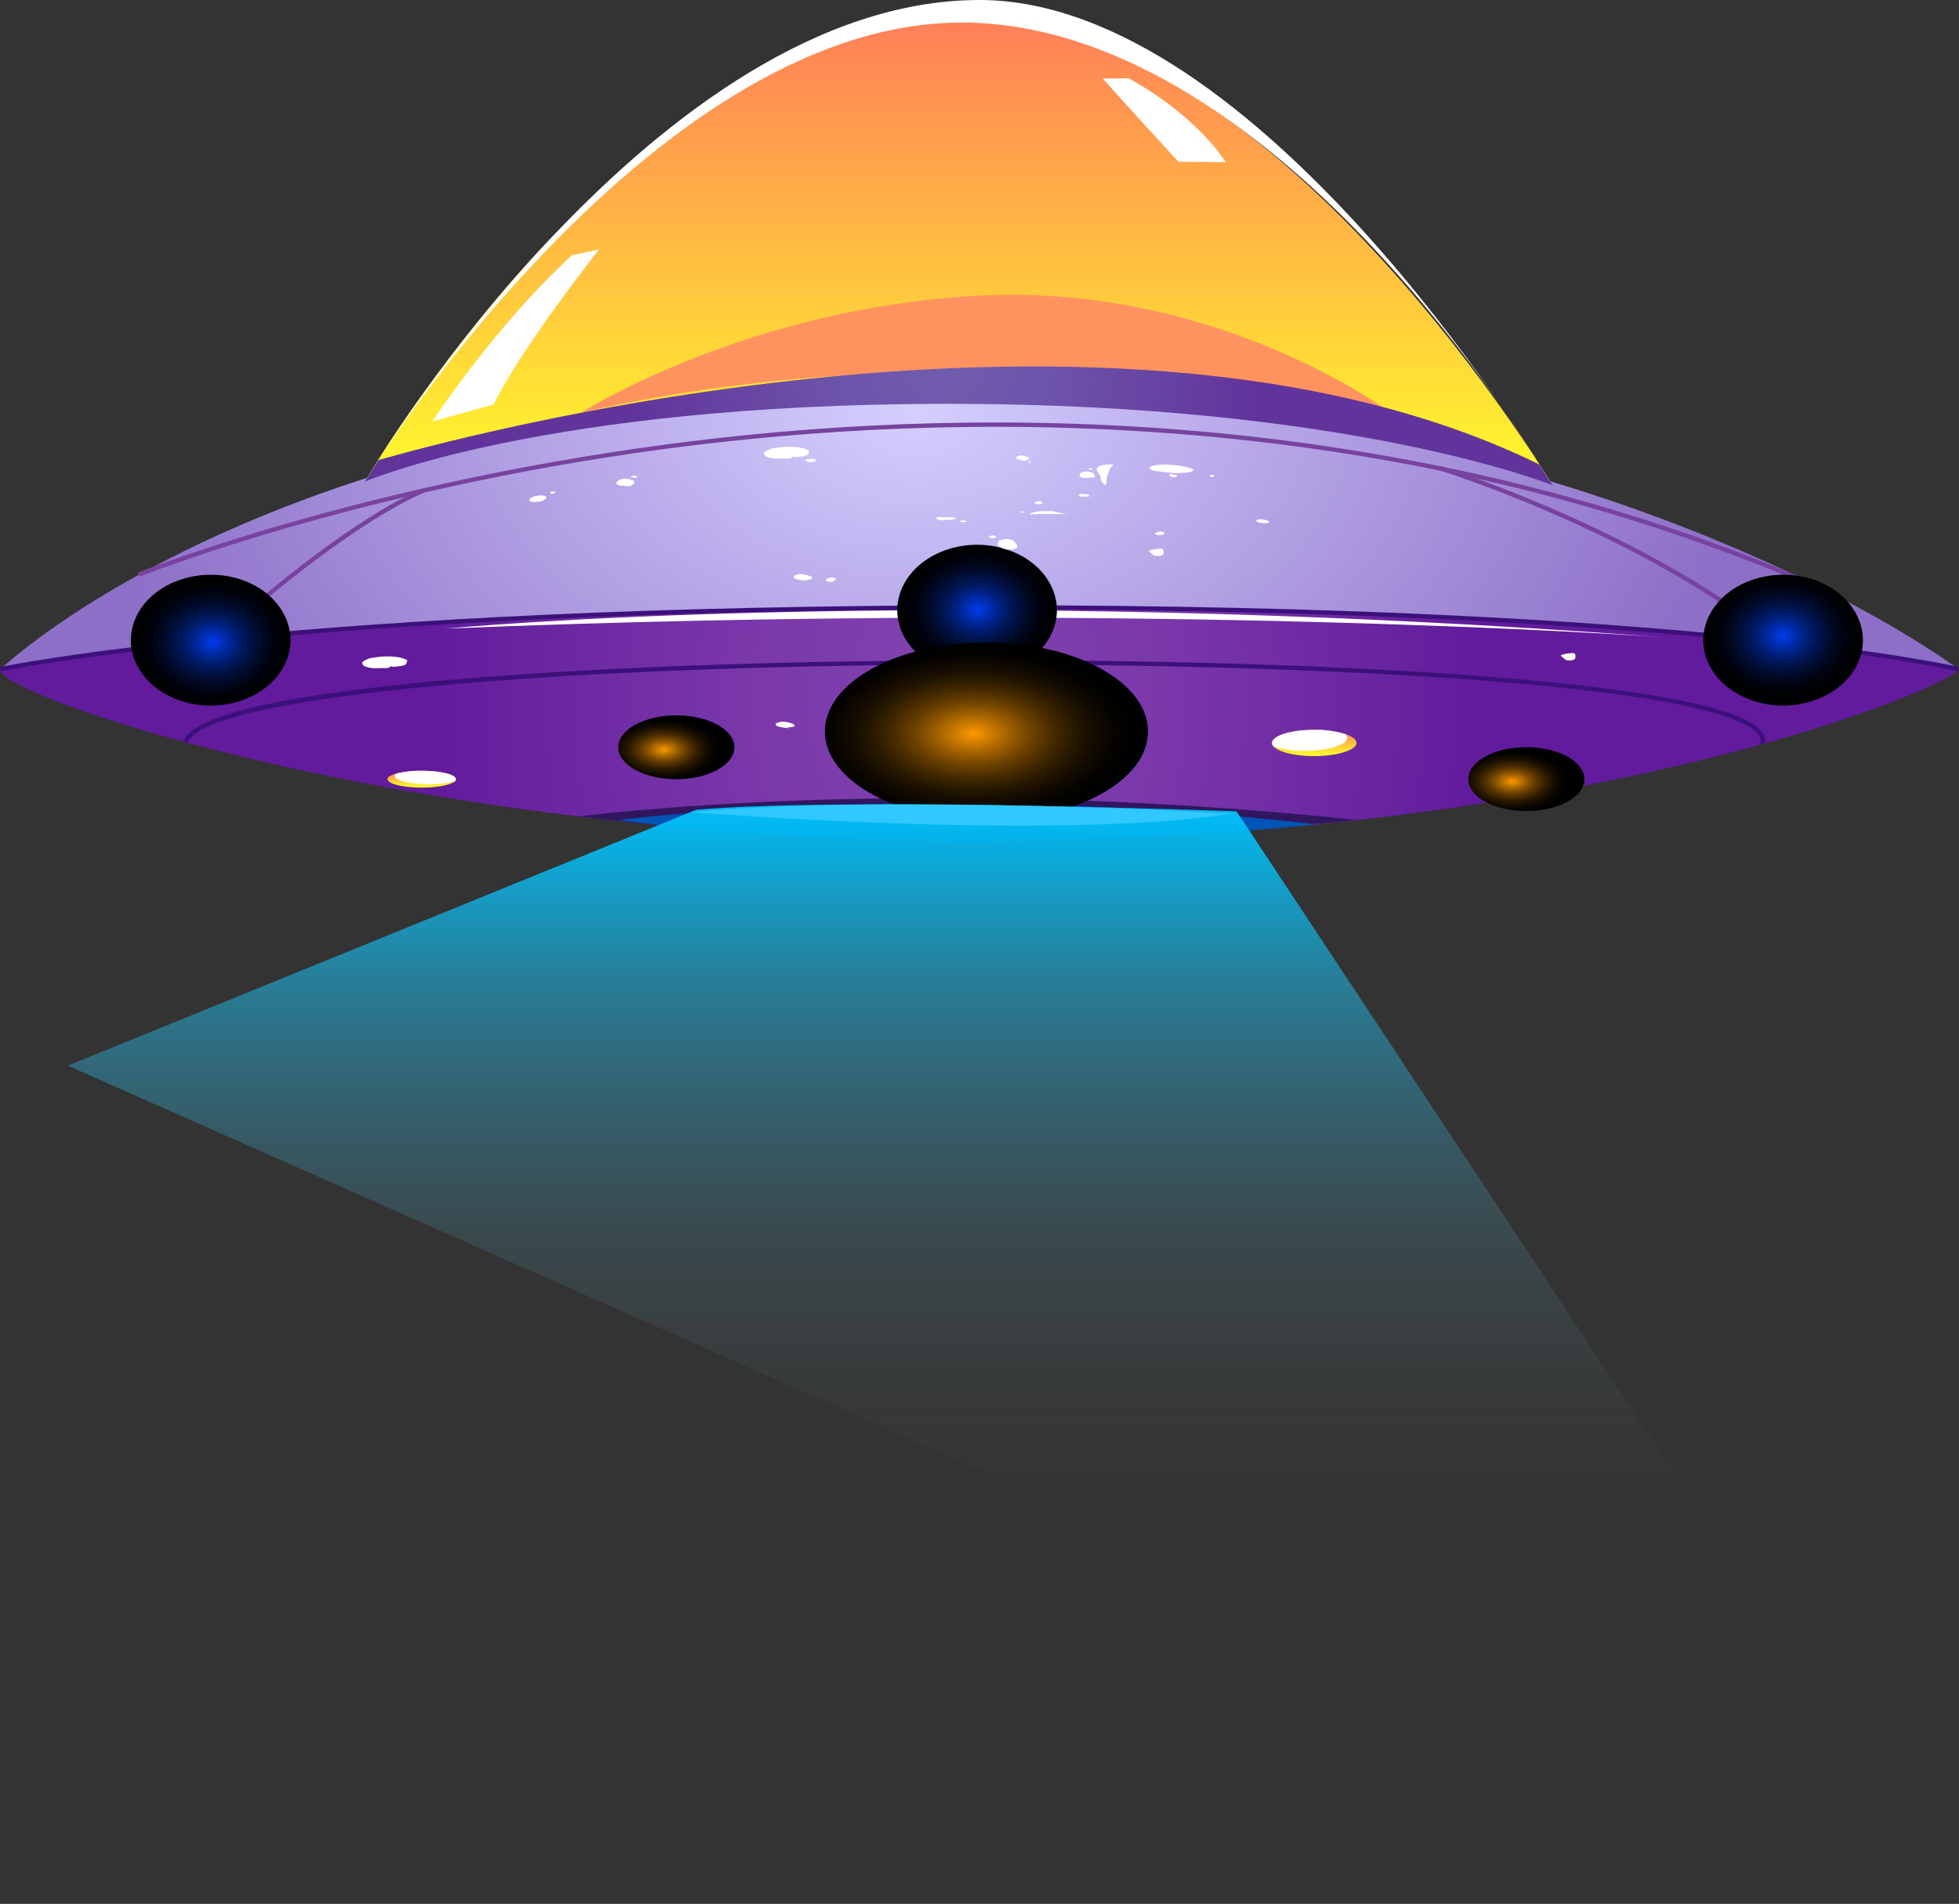 <svg xmlns="http://www.w3.org/2000/svg" xmlns:xlink="http://www.w3.org/1999/xlink" viewBox="0 0 282.76 274.83"><rect x="0" y="0" width="282.76" height="274.83" fill="#333333" stroke="none"/><defs><style>.cls-1{isolation:isolate;}.cls-10,.cls-11,.cls-12,.cls-13,.cls-16,.cls-17,.cls-19,.cls-2,.cls-21,.cls-23,.cls-3,.cls-30,.cls-4,.cls-6,.cls-7,.cls-8,.cls-9{fill-rule:evenodd;}.cls-2{fill:url(#Áåçûìÿííûé_ãðàäèåíò_129);}.cls-3{fill:url(#Áåçûìÿííûé_ãðàäèåíò_104);}.cls-4{fill:url(#Áåçûìÿííûé_ãðàäèåíò_112);}.cls-5{fill:#3c107b;}.cls-6{fill:#31165f;}.cls-7{fill:#0054b5;}.cls-8{fill:url(#Áåçûìÿííûé_ãðàäèåíò_129-2);}.cls-15,.cls-18,.cls-9{fill:#fff;}.cls-10{fill:url(#Áåçûìÿííûé_ãðàäèåíò_129-3);}.cls-11{fill:url(#Áåçûìÿííûé_ãðàäèåíò_129-4);}.cls-12{fill:url(#Áåçûìÿííûé_ãðàäèåíò_129-5);}.cls-13{fill:url(#Áåçûìÿííûé_ãðàäèåíò_129-6);}.cls-14{fill:#77439f;}.cls-16{fill:#ff935f;}.cls-17{fill:url(#Áåçûìÿííûé_ãðàäèåíò_176);}.cls-18,.cls-25{mix-blend-mode:soft-light;}.cls-19{fill:url(#Áåçûìÿííûé_ãðàäèåíò_220);}.cls-20,.cls-22,.cls-24,.cls-26,.cls-27,.cls-28{mix-blend-mode:screen;}.cls-20{fill:url(#Áåçûìÿííûé_ãðàäèåíò_217);}.cls-21{fill:url(#Áåçûìÿííûé_ãðàäèåíò_220-2);}.cls-22{fill:url(#Áåçûìÿííûé_ãðàäèåíò_217-2);}.cls-23{fill:url(#Áåçûìÿííûé_ãðàäèåíò_220-3);}.cls-24{fill:url(#Áåçûìÿííûé_ãðàäèåíò_217-3);}.cls-26{fill:url(#Áåçûìÿííûé_ãðàäèåíò_266);}.cls-27{fill:url(#Áåçûìÿííûé_ãðàäèåíò_266-2);}.cls-28{fill:url(#Áåçûìÿííûé_ãðàäèåíò_266-3);}.cls-29{fill:url(#linear-gradient);}.cls-30{fill:#31c7ff;}</style><linearGradient id="Áåçûìÿííûé_ãðàäèåíò_129" x1="138.98" y1="72.03" x2="138.98" y2="2.46" gradientUnits="userSpaceOnUse"><stop offset="0" stop-color="#ffff29"/><stop offset="1" stop-color="#ff7e59"/></linearGradient><radialGradient id="Áåçûìÿííûé_ãðàäèåíò_104" cx="137.7" cy="-3780.26" r="77.52" gradientTransform="translate(0 5393.03) scale(1 1.4)" gradientUnits="userSpaceOnUse"><stop offset="0.02" stop-color="#8343b0"/><stop offset="0.4" stop-color="#7937aa"/><stop offset="0.99" stop-color="#611b9c"/></radialGradient><radialGradient id="Áåçûìÿííûé_ãðàäèåíò_112" cx="132.1" cy="2188.7" r="119.34" gradientTransform="translate(0 -1384.95) scale(1 0.66)" gradientUnits="userSpaceOnUse"><stop offset="0" stop-color="#d4cfff"/><stop offset="1" stop-color="#8d6fc7"/></radialGradient><linearGradient id="Áåçûìÿííûé_ãðàäèåíò_129-2" x1="141.37" y1="108.18" x2="141.37" y2="104.07" xlink:href="#Áåçûìÿííûé_ãðàäèåíò_129"/><linearGradient id="Áåçûìÿííûé_ãðàäèåíò_129-3" x1="189.7" y1="109.14" x2="189.7" y2="105.35" xlink:href="#Áåçûìÿííûé_ãðàäèåíò_129"/><linearGradient id="Áåçûìÿííûé_ãðàäèåíò_129-4" x1="220.86" y1="113.93" x2="220.86" y2="111.5" xlink:href="#Áåçûìÿííûé_ãðàäèåíò_129"/><linearGradient id="Áåçûìÿííûé_ãðàäèåíò_129-5" x1="222.69" y1="108.99" x2="222.69" y2="105.2" gradientTransform="matrix(-1, 0, 0, 1, 320.33, 0)" xlink:href="#Áåçûìÿííûé_ãðàäèåíò_129"/><linearGradient id="Áåçûìÿííûé_ãðàäèåíò_129-6" x1="259.45" y1="113.69" x2="259.45" y2="111.26" gradientTransform="matrix(-1, 0, 0, 1, 320.33, 0)" xlink:href="#Áåçûìÿííûé_ãðàäèåíò_129"/><radialGradient id="Áåçûìÿííûé_ãðàäèåíò_176" cx="136.15" cy="-3819.25" r="45.98" gradientTransform="translate(0 5813.42) scale(1 1.51)" gradientUnits="userSpaceOnUse"><stop offset="0.02" stop-color="#725eb0"/><stop offset="0.38" stop-color="#6d52aa"/><stop offset="0.99" stop-color="#61349c"/></radialGradient><linearGradient id="Áåçûìÿííûé_ãðàäèåíò_220" x1="140.4" y1="89.7" x2="140.4" y2="86.46" gradientUnits="userSpaceOnUse"><stop offset="0" stop-color="#8dc7ff"/><stop offset="0.32" stop-color="#5c4d86"/></linearGradient><radialGradient id="Áåçûìÿííûé_ãðàäèåíò_217" cx="321.27" cy="-432.15" r="7.83" gradientTransform="matrix(1.37, -0.44, 0.53, 1.12, -69.95, 713.34)" gradientUnits="userSpaceOnUse"><stop offset="0" stop-color="#003cee"/><stop offset="0.06" stop-color="#0036d6"/><stop offset="0.2" stop-color="#00289e"/><stop offset="0.34" stop-color="#001c6d"/><stop offset="0.48" stop-color="#001246"/><stop offset="0.62" stop-color="#000a27"/><stop offset="0.75" stop-color="#000412"/><stop offset="0.88" stop-color="#000104"/><stop offset="1"/></radialGradient><linearGradient id="Áåçûìÿííûé_ãðàäèåíò_220-2" x1="256.74" y1="93.99" x2="256.74" y2="90.75" xlink:href="#Áåçûìÿííûé_ãðàäèåíò_220"/><radialGradient id="Áåçûìÿííûé_ãðàäèåíò_217-2" cx="393.74" cy="-400.26" r="7.83" xlink:href="#Áåçûìÿííûé_ãðàäèåíò_217"/><linearGradient id="Áåçûìÿííûé_ãðàäèåíò_220-3" x1="29.78" y1="93.99" x2="29.78" y2="90.75" xlink:href="#Áåçûìÿííûé_ãðàäèåíò_220"/><radialGradient id="Áåçûìÿííûé_ãðàäèåíò_217-3" cx="249.86" cy="-456" r="7.83" xlink:href="#Áåçûìÿííûé_ãðàäèåíò_217"/><radialGradient id="Áåçûìÿííûé_ãðàäèåíò_266" cx="441.97" cy="-436.55" r="8.72" gradientTransform="translate(-1039.58 747.66) scale(2.67 1.47)" gradientUnits="userSpaceOnUse"><stop offset="0" stop-color="#ff9a00"/><stop offset="0.09" stop-color="#d68100"/><stop offset="0.23" stop-color="#9e5f00"/><stop offset="0.36" stop-color="#6e4200"/><stop offset="0.5" stop-color="#462a00"/><stop offset="0.63" stop-color="#271800"/><stop offset="0.76" stop-color="#120b00"/><stop offset="0.89" stop-color="#040300"/><stop offset="1"/></radialGradient><radialGradient id="Áåçûìÿííûé_ãðàäèåíò_266-2" cx="425.24" cy="-434.99" r="3.13" xlink:href="#Áåçûìÿííûé_ãðàäèåíò_266"/><radialGradient id="Áåçûìÿííûé_ãðàäèåíò_266-3" cx="471.11" cy="-431.86" r="3.13" xlink:href="#Áåçûìÿííûé_ãðàäèåíò_266"/><linearGradient id="linear-gradient" x1="146.28" y1="274.83" x2="146.28" y2="116.11" gradientUnits="userSpaceOnUse"><stop offset="0.32" stop-color="#666" stop-opacity="0"/><stop offset="0.38" stop-color="#63696a" stop-opacity="0.03"/><stop offset="0.47" stop-color="#5b7076" stop-opacity="0.11"/><stop offset="0.58" stop-color="#4d7c8a" stop-opacity="0.25"/><stop offset="0.7" stop-color="#3a8ca5" stop-opacity="0.44"/><stop offset="0.84" stop-color="#21a1c8" stop-opacity="0.68"/><stop offset="0.98" stop-color="#03baf2" stop-opacity="0.97"/><stop offset="1" stop-color="#00bdf7"/></linearGradient></defs><g class="cls-1"><g id="Layer_2" data-name="Layer 2"><g id="space_background" data-name="space background"><path class="cls-2" d="M52.67,69.52S90.09,5,135.87,2.53C183.37,0,225.3,72,225.3,72Z"/><path class="cls-3" d="M282.69,96.6c-.72,2.4-52.76,24.73-141.31,24.73C59.59,121.33-.75,100.31.07,96.6.64,94,63.33,85.23,141.38,85.23S283.23,94.8,282.69,96.6Z"/><path class="cls-4" d="M.07,96.6S41.13,57,135.87,57,282.69,96.6,282.69,96.6s-38.87-9-146.82-9C49.66,87.6.07,96.6.07,96.6Z"/><path class="cls-5" d="M254.66,107.51l-.59-.18c.52-1.71-2.57-3.11-5.25-4-18.21-5.91-76.06-7.92-122.1-7.3-57.59.79-97.64,5.28-99.66,11.19l-.59-.2c2.59-7.59,53.48-11,100.25-11.61,46.08-.63,104,1.39,122.29,7.33C253.36,104.17,255.21,105.73,254.66,107.51Z"/><path class="cls-6" d="M83.55,117.85s48.1-6.32,112.34.52C195.89,118.37,138.37,124.66,83.55,117.85Z"/><path class="cls-7" d="M89.24,118.37s45.24-5.76,100.75.62C190,119,137.85,124.94,89.24,118.37Z"/><path class="cls-8" d="M150.91,106.12c0,1.14-4.27,2.06-9.54,2.06s-9.54-.92-9.54-2.06a.65.65,0,0,1,.24-.46c1-.91,4.76-1.59,9.3-1.59,3.95,0,7.33.51,8.79,1.25C150.64,105.57,150.91,105.84,150.91,106.12Z"/><path class="cls-9" d="M150.16,105.34c0,1-4.08,1.76-9.12,1.76-4.46,0-8.17-.62-9-1.44,1-.91,4.76-1.59,9.3-1.59,3.95,0,7.33.51,8.79,1.25Z"/><path class="cls-10" d="M195.8,107.25c0,1-2.73,1.89-6.1,1.89-2.78,0-5.12-.58-5.86-1.37h0a.77.77,0,0,1-.23-.52.7.7,0,0,1,.15-.42c.62-.85,3-1.48,5.94-1.48a14.59,14.59,0,0,1,4.5.62,4,4,0,0,1,1.12.54A1,1,0,0,1,195.8,107.25Z"/><path class="cls-9" d="M194.45,106.5c0,1-2.73,1.89-6.1,1.89a14.71,14.71,0,0,1-4.51-.62h0a.77.77,0,0,1-.23-.52.7.7,0,0,1,.15-.42c.62-.85,3-1.48,5.94-1.48a14.59,14.59,0,0,1,4.5.62A.79.79,0,0,1,194.45,106.5Z"/><path class="cls-11" d="M225.8,112.72c0,.66-2.21,1.21-4.94,1.21-2.26,0-4.16-.37-4.75-.88h0a.44.44,0,0,1-.19-.33.38.38,0,0,1,.13-.28c.49-.54,2.46-.94,4.81-.94a14.58,14.58,0,0,1,3.65.4,3.78,3.78,0,0,1,.9.34C225.66,112.39,225.8,112.55,225.8,112.72Z"/><path class="cls-9" d="M224.71,112.24c0,.67-2.22,1.21-5,1.21a15,15,0,0,1-3.65-.4h0a.44.44,0,0,1-.19-.33.38.38,0,0,1,.13-.28c.49-.54,2.46-.94,4.81-.94a14.58,14.58,0,0,1,3.65.4A.46.46,0,0,1,224.71,112.24Z"/><path class="cls-12" d="M91.54,107.1c0,1.05,2.73,1.89,6.1,1.89,2.78,0,5.12-.58,5.86-1.37h0a.77.77,0,0,0,.23-.52.7.7,0,0,0-.15-.42c-.62-.85-3-1.48-5.94-1.48a14.59,14.59,0,0,0-4.5.62,4.18,4.18,0,0,0-1.12.54A1,1,0,0,0,91.54,107.1Z"/><path class="cls-9" d="M92.89,106.35c0,1.05,2.73,1.89,6.1,1.89a14.45,14.45,0,0,0,4.51-.62h0a.77.77,0,0,0,.23-.52.7.7,0,0,0-.15-.42c-.62-.85-3-1.48-5.94-1.48a14.59,14.59,0,0,0-4.5.62A.75.75,0,0,0,92.89,106.35Z"/><path class="cls-13" d="M55.94,112.48c0,.66,2.21,1.21,4.94,1.21,2.25,0,4.15-.38,4.75-.88h0a.48.48,0,0,0,.19-.33.38.38,0,0,0-.13-.28c-.5-.54-2.46-.94-4.81-.94a14.47,14.47,0,0,0-3.65.4,3.62,3.62,0,0,0-.9.34Q55.94,112.23,55.94,112.48Z"/><path class="cls-9" d="M57,112c0,.66,2.21,1.21,4.95,1.21a15.07,15.07,0,0,0,3.65-.4h0a.48.48,0,0,0,.19-.33.38.38,0,0,0-.13-.28c-.5-.54-2.46-.94-4.81-.94a14.47,14.47,0,0,0-3.65.4A.46.46,0,0,0,57,112Z"/><path class="cls-14" d="M260.58,84.3c-61.23-26.12-123.34-25-164.67-19.49-44.79,6-75.49,18.32-75.79,18.44l-.24-.58C20.19,82.55,51,70.2,95.81,64.2c41.41-5.54,103.65-6.65,165,19.52Z"/><path class="cls-5" d="M.13,96.9,0,96.29c.41-.09,42.58-8.92,143.54-8.92s138.85,8.83,139.22,8.92l-.14.61c-.37-.09-38.21-8.91-139.08-8.91S.55,96.81.13,96.9Z"/><path class="cls-14" d="M31.39,92.6,31,92.14c.17-.16,17.22-16,30-21.63l.26.57C48.53,76.7,31.56,92.44,31.39,92.6Z"/><path class="cls-14" d="M256.56,93.06C237,77,207.92,67.93,207.63,67.84l.18-.6c.3.09,29.51,9.21,49.14,25.33Z"/><path class="cls-15" d="M159.17,11.34s3.71,4.19,10.92,12l6.83.09s-3.76-6.43-14-12.13Z"/><path class="cls-15" d="M54.18,67.05S95.27,1.82,140.32,3.28s81.87,63.77,81.87,63.77S181.78,0,141.38,0C94.85,0,54.18,67.05,54.18,67.05Z"/><path class="cls-16" d="M83.85,59.59s23.92-15.27,57.79-16.92S200,59.1,200,59.1,140.48,46.42,83.85,59.59Z"/><path class="cls-15" d="M62.4,60.84s9.06-13.83,20.16-24L86.47,36S75.16,50.33,71.26,58.38Z"/><path class="cls-17" d="M52.67,69.52l1.95-3.1s103.45-30.84,167.57.63l1.9,3s-28.84-11.76-87.2-11.76S52.67,69.52,52.67,69.52Z"/><path class="cls-18" d="M64.41,90.74S134.11,84,240.22,92C240.22,92,166,86.55,64.41,90.74Z"/><path class="cls-19" d="M142.38,88.08a2,2,0,1,1-2-1.62A1.83,1.83,0,0,1,142.38,88.08Z"/><path class="cls-9" d="M142,88.08a1.59,1.59,0,1,1-1.56-1.28A1.44,1.44,0,0,1,142,88.08Z"/><path class="cls-20" d="M151.77,84.67c2.3,4.86-.65,10.32-6.58,12.21s-12.6-.53-14.9-5.39.65-10.32,6.58-12.21S149.47,79.81,151.77,84.67Z"/><path class="cls-21" d="M258.72,92.37a2,2,0,1,1-2-1.62A1.83,1.83,0,0,1,258.72,92.37Z"/><path class="cls-9" d="M258.3,92.37a1.59,1.59,0,1,1-1.56-1.28A1.45,1.45,0,0,1,258.3,92.37Z"/><path class="cls-22" d="M268.11,89c2.3,4.86-.65,10.32-6.58,12.21s-12.6-.54-14.9-5.39.65-10.32,6.58-12.21S265.81,84.1,268.11,89Z"/><path class="cls-23" d="M31.76,92.37a1.83,1.83,0,0,1-2,1.62,1.65,1.65,0,1,1,0-3.24A1.82,1.82,0,0,1,31.76,92.37Z"/><path class="cls-9" d="M31.34,92.37a1.59,1.59,0,1,1-1.56-1.28A1.45,1.45,0,0,1,31.34,92.37Z"/><path class="cls-24" d="M41.15,89c2.3,4.86-.64,10.32-6.58,12.21s-12.6-.54-14.9-5.39.65-10.32,6.58-12.21S38.86,84.1,41.15,89Z"/><g class="cls-25"><path class="cls-9" d="M135.08,74.82a1.45,1.45,0,0,0,.92.29,5.4,5.4,0,0,0,.58-.09l.54,0a3.44,3.44,0,0,0,.83-.13c.14,0,0-.11-.14-.14a2.37,2.37,0,0,0-.49-.09,5.39,5.39,0,0,1-.7,0l-.27,0H136C135.7,74.55,135.18,74.63,135.08,74.82Z"/><path class="cls-9" d="M138.78,75.28a.57.57,0,0,1-.3,0c0-.17.87-.23,1-.07s-.46.21-.74.15Z"/><path class="cls-9" d="M144.3,78.42c-.11-.09-.26-.17-.2-.26a.6.6,0,0,1,.34-.21,3.46,3.46,0,0,1,.71-.13,1.51,1.51,0,0,1,.37,0,1.57,1.57,0,0,1,1,.46.81.81,0,0,1,.21.31.63.63,0,0,0,.08.23c0,.06.09.12,0,.18a.71.71,0,0,1-.21.15,2.09,2.09,0,0,1-1,.19,2.55,2.55,0,0,1-1.47-.53C144,78.61,143.73,78.34,144.3,78.42Z"/><path class="cls-9" d="M143.39,77.6c.19,0,.25.05.36,0a.1.1,0,0,0,0-.16.85.85,0,0,0-.67-.13c-.12,0-.34.11-.35.17s.38.25.63.24Z"/><path class="cls-9" d="M149.93,74.19H151c.49,0,1,0,1.47,0s.7,0,1.05,0l.55,0-.14,0-.42-.07-.9-.18-.17,0-.18-.07a1.9,1.9,0,0,0-.36-.09,6.7,6.7,0,0,0-1,0l-.33,0h-.36a3.91,3.91,0,0,0-.71.11c-.26.06-.72.12-.79.26s.14.08.28.09l.5,0Z"/><path class="cls-9" d="M147.62,74.05c-.12,0-.35-.07-.31-.14s.3-.07.44-.06c.34,0,0,.19-.23.17Z"/><path class="cls-9" d="M149.75,72.76a1.71,1.71,0,0,0,.4,0c.21,0,.29-.08.3-.16s-.06-.2-.38-.23a1.7,1.7,0,0,0-.63.1.14.14,0,0,0-.11.1c0,.07.14.11.28.14Z"/><path class="cls-9" d="M159.5,70a2.14,2.14,0,0,1-.53-.57,1.9,1.9,0,0,1-.09-.53,2.94,2.94,0,0,0-.42-.71.57.57,0,0,1-.08-.64,1.22,1.22,0,0,1,.77-.41,6.18,6.18,0,0,1,.78-.09h.37l.23,0c.12,0,.12,0,.12.07s0,.14-.14.22a.83.83,0,0,0-.31.38,3.26,3.26,0,0,0-.18.38l-.12.38c0,.11-.09.22-.13.32s0,.22-.06.33a2.44,2.44,0,0,1,0,.27.51.51,0,0,0,0,.17.35.35,0,0,1,0,.13s0,.08,0,.12A.66.66,0,0,1,159.5,70Z"/><path class="cls-9" d="M157.47,68.87a.52.52,0,0,0,.2.07h.15a.2.2,0,0,0,.21-.22c0-.18-.14-.39-.47-.53a2.33,2.33,0,0,0-.91-.13.93.93,0,0,0-.77.37c-.09.15-.11.35.19.47a1.41,1.41,0,0,0,.39.08l.34,0a2.16,2.16,0,0,0,.44,0A.5.5,0,0,0,157.47,68.87Z"/><path class="cls-9" d="M157.51,67.78a.49.49,0,0,1-.25,0c-.09,0-.13,0-.1-.1s.25-.11.42-.08a.22.22,0,0,1,.17.12s-.08.1-.21.11Z"/><path class="cls-9" d="M147.38,66.37a.43.43,0,0,0,.28.14.69.69,0,0,0,.25,0,1.13,1.13,0,0,0,.55-.25.14.14,0,0,0,0-.22,2.18,2.18,0,0,0-.37-.15l-.35-.1a1.33,1.33,0,0,0-.69,0c-.22.06-.39.17-.37.27s.08.13.18.2S147,66.36,147.38,66.37Z"/><path class="cls-9" d="M148.42,66.74a.28.28,0,0,1,.11-.16c.07,0,.1,0,.17,0s.08.09.07.12-.05.08-.12.11-.15,0-.16,0Z"/><path class="cls-9" d="M156.6,71.66a.88.88,0,0,0,.51,0c.16-.06.13-.17,0-.23a.31.31,0,0,0-.2-.09c-.11,0-.23,0-.34,0-.26,0-.45-.1-.7,0-.1,0-.18.12-.16.18s.33.15.56.19Z"/><path class="cls-9" d="M166.27,79.93a.94.94,0,0,0,.43.31h.12a1.79,1.79,0,0,0,.61,0c.59-.12.52-.37.52-.59s.06-.53-.77-.43a4.58,4.58,0,0,0-1.25.26c-.13.07-.07.11,0,.18a1,1,0,0,0,.34.28Z"/><path class="cls-9" d="M225.71,95a.87.87,0,0,0,.43.31h.12a2.08,2.08,0,0,0,.61,0c.59-.12.52-.36.52-.59s.06-.53-.77-.42a4.6,4.6,0,0,0-1.25.25c-.13.08-.07.11,0,.18a1,1,0,0,0,.34.28Z"/><path class="cls-9" d="M167.22,77.23c-.17,0-.48-.09-.51-.18s.09-.1.19-.16a1.09,1.09,0,0,1,.9-.11c.17,0,.29.18.25.27a.64.64,0,0,1-.52.18Z"/><path class="cls-9" d="M114.4,65.93a2.18,2.18,0,0,0,.95,0,4.25,4.25,0,0,0,1-.17c.37-.13.28-.32.37-.49s.1-.21-.13-.32a3.79,3.79,0,0,0-.9-.3,10.42,10.42,0,0,0-3.61,0,3.25,3.25,0,0,0-1.72.61c-.19.26,0,.56.47.74a5,5,0,0,0,1.93.18l.48,0c.2,0,.41,0,.62,0A.66.66,0,0,0,114.4,65.93Z"/><path class="cls-9" d="M56.36,96.19a2.33,2.33,0,0,0,1,0,4.34,4.34,0,0,0,1-.17c.36-.13.27-.32.37-.49s.09-.21-.14-.32a3.71,3.71,0,0,0-.89-.3,10.47,10.47,0,0,0-3.62,0,3.25,3.25,0,0,0-1.72.61c-.19.26,0,.56.48.74a5,5,0,0,0,1.93.18l.48,0c.2,0,.41,0,.61,0A.69.69,0,0,0,56.36,96.19Z"/><path class="cls-9" d="M116.18,66.43a1.16,1.16,0,0,1,.73-.18,2.1,2.1,0,0,1,.43,0c.22,0,.45.15.42.24s-.36.18-.51.21a1.1,1.1,0,0,1-.54,0Z"/><path class="cls-9" d="M116.08,83.66a2,2,0,0,0,1.09-.08c.18-.12,0-.29-.2-.39a4.53,4.53,0,0,0-1.42-.31c-.48,0-1,.2-1,.38-.12.35,1.32.54,2,.56Z"/><path class="cls-9" d="M113.53,104.94a1.86,1.86,0,0,0,1.09-.08c.18-.11,0-.28-.19-.38a4.59,4.59,0,0,0-1.42-.31c-.49,0-1,.2-1.06.37-.11.36,1.32.55,2,.57Z"/><path class="cls-9" d="M120.27,83.9a2.43,2.43,0,0,1-.55.09c-.06,0-.08,0-.12,0s-.35-.1-.39-.18.09-.32.48-.4a1.32,1.32,0,0,1,.74,0c.23.1.34.29,0,.39Z"/><path class="cls-9" d="M168.89,68.23a8.3,8.3,0,0,0,2.06,0,2.57,2.57,0,0,0,1.23-.25c.46-.43-1.94-.77-2.71-.85a11.63,11.63,0,0,0-2.05-.05,4.41,4.41,0,0,0-1.41.3c-.26.2.06.42.46.54a20.67,20.67,0,0,0,3.16.34Z"/><path class="cls-9" d="M168.74,68.45s.06.25.17.31a.85.85,0,0,0,.36.14,1.12,1.12,0,0,0,.54-.09c.09,0,.17-.1.12-.15a.76.76,0,0,0-.27-.1,3.51,3.51,0,0,0-.51-.11l-.26,0a1.46,1.46,0,0,0-.31,0Z"/><path class="cls-9" d="M174.6,68.7l.18-.15a1.33,1.33,0,0,1,.42,0,.13.13,0,0,1,0,.19.5.5,0,0,1-.35.1c-.2,0-.28-.07-.32-.14Z"/><path class="cls-9" d="M182.52,75.49a.92.92,0,0,0,.47,0c.22-.08.26-.2.08-.3a3,3,0,0,0-1.28-.23c-.27,0-.6.16-.43.27a1.22,1.22,0,0,0,.32.18,3,3,0,0,0,.78.11Z"/><path class="cls-9" d="M90,70.07a.85.85,0,0,0,.33.09,2,2,0,0,0,.55,0,1.06,1.06,0,0,0,.66-.45c.09-.14,0-.25-.17-.36a2.11,2.11,0,0,0-.93-.23,1.83,1.83,0,0,0-1,.15,1.21,1.21,0,0,0-.49.41c0,.13,0,.21.25.31A1.11,1.11,0,0,0,90,70.07Z"/><path class="cls-9" d="M91.29,68.92c-.11,0-.23,0-.26,0s.1-.17.21-.21a1.61,1.61,0,0,1,.41-.06.67.67,0,0,1,.24.08c.1,0,.12.11,0,.16a.42.42,0,0,1-.31.11Z"/><path class="cls-9" d="M77.41,72.42a1.75,1.75,0,0,0,.47,0,2.43,2.43,0,0,0,.62-.24c.21-.13.37-.28.33-.43s-.33-.21-.59-.23a3.58,3.58,0,0,0-1,.1c-.49.14-.88.39-.83.64S77.54,72.51,77.41,72.42Z"/><path class="cls-9" d="M79.92,71.21a.66.66,0,0,1-.26.07s-.16-.06-.2-.1,0-.1,0-.14a.72.72,0,0,1,.37-.09.34.34,0,0,1,.3.08c.06,0,.08,0,0,.1l-.16.08Z"/></g><ellipse class="cls-26" cx="142.38" cy="105.58" rx="23.32" ry="12.83"/><path class="cls-27" d="M106,107.87c0,2.54-3.76,4.61-8.38,4.61s-8.39-2.07-8.39-4.61,3.76-4.61,8.39-4.61S106,105.32,106,107.87Z"/><path class="cls-28" d="M228.69,112.47c0,2.55-3.75,4.61-8.38,4.61s-8.38-2.06-8.38-4.61,3.75-4.61,8.38-4.61S228.69,109.93,228.69,112.47Z"/><path class="cls-29" d="M100.46,116.9,9.79,153.83l273,121L178.49,117.12S121.56,115,100.46,116.9Z"/><path class="cls-30" d="M99.75,117.23s52.2,4.24,78,.23C177.79,117.46,130.27,114.58,99.75,117.23Z"/></g></g></g></svg>